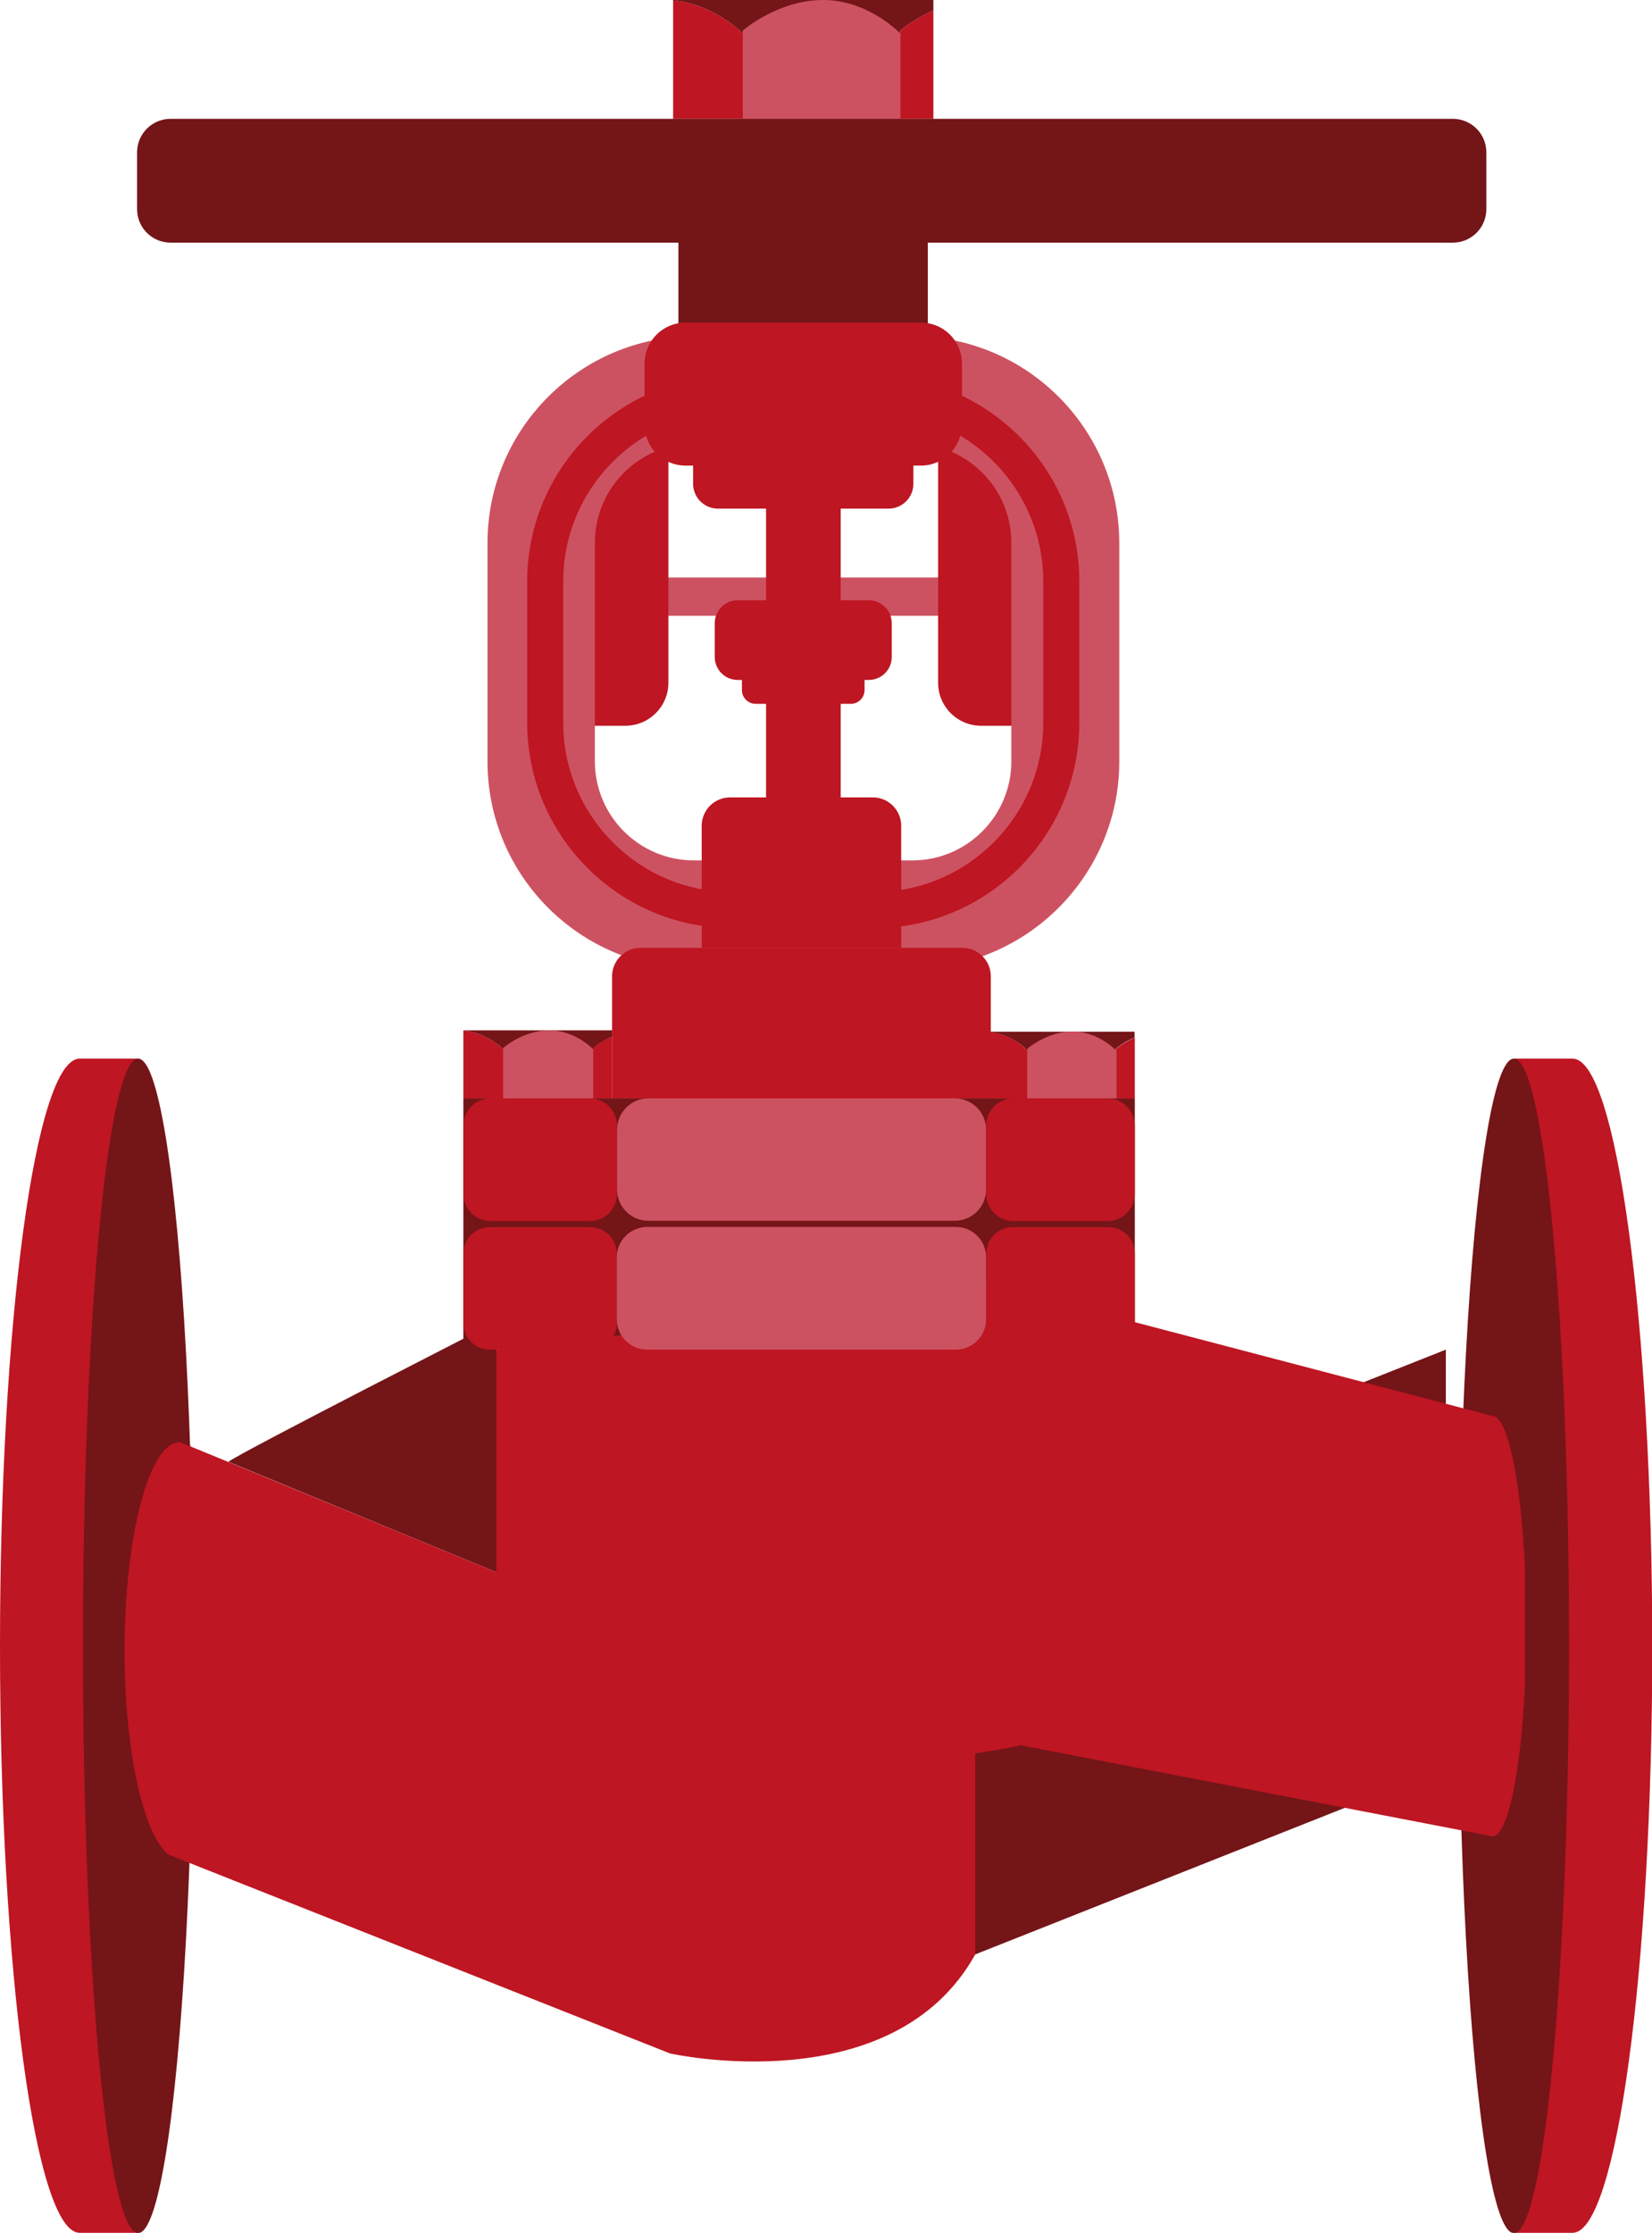 <?xml version="1.0" encoding="utf-8"?>
<!-- Generator: Adobe Illustrator 23.0.3, SVG Export Plug-In . SVG Version: 6.00 Build 0)  -->
<svg version="1.2" baseProfile="tiny" id="Capa_1" xmlns="http://www.w3.org/2000/svg" xmlns:xlink="http://www.w3.org/1999/xlink"
	 x="0px" y="0px" viewBox="0 0 59.54 80.42" xml:space="preserve">
<g>
	<rect x="16.7" y="39.56" fill="#741518" width="24.2" height="9.05"/>
	<polygon fill="#741518" points="31.37,71.89 52.11,63.67 52.11,48.61 31.37,56.83 	"/>
	<path fill="#741518" d="M8.23,52.65c0.46-0.35,9.66-5.04,9.66-5.04l0.2,9.1L8.23,52.65z"/>
	<path fill="#BE1622" d="M2.87,38.13h2.12v6.93v28.43v6.93H2.87C1.28,80.42,0,70.96,0,59.28C0,47.6,1.28,38.13,2.87,38.13z"/>
	<ellipse fill-rule="evenodd" fill="#741518" cx="4.98" cy="59.28" rx="1.99" ry="21.15"/>
	<path fill="#BE1622" d="M56.68,38.13h-2.12v6.93v28.43v6.93h2.12c1.58,0,2.87-9.47,2.87-21.15C59.54,47.6,58.26,38.13,56.68,38.13z
		"/>
	<ellipse fill-rule="evenodd" fill="#741518" cx="54.56" cy="59.28" rx="1.99" ry="21.15"/>
	<path fill="#BE1622" d="M28.51,63.09c-5.59-0.15-10.42-6.38-10.42-6.38L6.9,52.11l-0.42-0.17c-1.1,0-1.99,3.36-1.99,7.51
		c0,3.61,0.68,6.63,1.58,7.35l0.41,0.16l17.67,7c0,0,8.02,1.8,11-3.57v-8.37C35.15,62.02,32.83,63.21,28.51,63.09z"/>
	<path fill="#741518" d="M55,58.56c0-0.75-0.02-1.47-0.05-2.16v4.32C54.99,60.04,55,59.32,55,58.56z"/>
	<polygon fill="#741518" points="53.79,51 53.79,51 53.79,51 	"/>
	<path fill="#BE1622" d="M53.79,51L53.79,51l-19.57-5.13l0.12,0.81l-16.45,1.94v8.1c3.69,9.67,18.9,6.14,18.9,6.14l17,3.28
		c0.55,0,1.02-2.28,1.17-5.41v-4.32C54.8,53.28,54.34,51,53.79,51z"/>
	<path fill="#BE1622" d="M16.7,45.15v2.51c0,0.53,0.43,0.95,0.95,0.95h3.63c0.53,0,0.95-0.43,0.95-0.95v-2.51
		c0-0.53-0.43-0.95-0.95-0.95h-3.63C17.13,44.2,16.7,44.62,16.7,45.15z"/>
	<path fill="#BE1622" d="M36.49,48.61h3.47c0.52,0,0.94-0.42,0.94-0.94v-2.53c0-0.52-0.42-0.94-0.94-0.94h-3.47
		c-0.52,0-0.94,0.42-0.94,0.94v2.53C35.54,48.19,35.97,48.61,36.49,48.61z"/>
	<path fill="#CD5261" d="M22.23,45.28v2.24c0,0.6,0.49,1.09,1.09,1.09h11.13c0.6,0,1.09-0.49,1.09-1.09v-2.24
		c0-0.6-0.49-1.09-1.09-1.09H23.32C22.72,44.2,22.23,44.68,22.23,45.28z"/>
	<path fill="#741518" d="M6.48,51.93L6.48,51.93l0.42,0.17C6.77,51.99,6.62,51.93,6.48,51.93z"/>
	<path fill="#741518" d="M6.48,66.96l-0.41-0.16C6.2,66.9,6.34,66.96,6.48,66.96L6.48,66.96z"/>
	<rect x="20.61" y="20.8" fill="#CD5261" width="15.85" height="1.38"/>
	<path fill="#BE1622" d="M22.54,26.14h-1.14V15.98h2.69v8.61C24.09,25.44,23.4,26.14,22.54,26.14z"/>
	<path fill="#BE1622" d="M35.36,26.14h1.14V15.98h-2.69v8.61C33.81,25.44,34.5,26.14,35.36,26.14z"/>
	<g>
		<path fill="#741518" d="M18.14,37.8v1.76h3.25v-1.82c0,0,0.27-0.23,0.68-0.41v-0.22H16.7v0.01C17.55,37.19,18.14,37.8,18.14,37.8z
			"/>
		<path fill-rule="evenodd" fill="#CD5261" d="M18.14,39.56v-1.82c0,0,0.72-0.63,1.66-0.63c0.94,0,1.59,0.69,1.59,0.69v1.76H18.14z"
			/>
		<path fill="#BE1622" d="M16.7,37.12v2.44h1.44V37.8C18.14,37.8,17.55,37.19,16.7,37.12z"/>
		<path fill="#BE1622" d="M21.38,39.56h0.68v-2.23c-0.42,0.18-0.68,0.41-0.68,0.41V39.56z"/>
	</g>
	<g>
		<path fill="#741518" d="M26.77,1.21v3.08h5.68V1.1c0,0,0.46-0.4,1.19-0.72V0h-9.38v0.02C25.75,0.15,26.77,1.21,26.77,1.21z"/>
		<path fill-rule="evenodd" fill="#CD5261" d="M26.77,4.28V1.1c0,0,1.26-1.1,2.9-1.1c1.64,0,2.78,1.21,2.78,1.21v3.08H26.77z"/>
		<path fill="#BE1622" d="M24.26,0.02v4.26h2.51V1.21C26.77,1.21,25.75,0.15,24.26,0.02z"/>
		<path fill="#BE1622" d="M32.45,4.28h1.19v-3.9C32.91,0.7,32.45,1.1,32.45,1.1V4.28z"/>
	</g>
	<g>
		<path fill="#741518" d="M37.03,37.83v1.73h3.19v-1.79c0,0,0.26-0.23,0.67-0.4v-0.21h-5.27v0.01
			C36.46,37.23,37.03,37.83,37.03,37.83z"/>
		<path fill-rule="evenodd" fill="#CD5261" d="M37.03,39.56v-1.79c0,0,0.71-0.62,1.63-0.62c0.92,0,1.56,0.68,1.56,0.68v1.73H37.03z"
			/>
		<path fill="#BE1622" d="M35.62,37.16v2.4h1.41v-1.73C37.03,37.83,36.46,37.23,35.62,37.16z"/>
		<path fill="#BE1622" d="M40.23,39.56h0.67v-2.19c-0.41,0.18-0.67,0.4-0.67,0.4V39.56z"/>
	</g>
	<path fill="#CD5261" d="M32.89,34.88h-7.87c-4.11,0-7.45-3.34-7.45-7.45v-7.87c0-4.11,3.34-7.45,7.45-7.45h7.87
		c4.11,0,7.45,3.34,7.45,7.45v7.87C40.34,31.53,37,34.88,32.89,34.88z M25.01,15.98c-1.97,0-3.57,1.6-3.57,3.57v7.87
		c0,1.97,1.6,3.57,3.57,3.57h7.87c1.97,0,3.57-1.6,3.57-3.57v-7.87c0-1.97-1.6-3.57-3.57-3.57H25.01z"/>
	<rect x="27.61" y="15.98" fill="#BE1622" width="2.69" height="15.02"/>
	<path fill="#741518" d="M33.44,12.39h-8.99V8.42c0-1.05,0.85-1.91,1.91-1.91h5.17c1.05,0,1.91,0.85,1.91,1.91V12.39z"/>
	<path fill="#741518" d="M52.36,8.74H6.15c-0.67,0-1.21-0.54-1.21-1.21V5.49c0-0.67,0.54-1.21,1.21-1.21h46.21
		c0.67,0,1.21,0.54,1.21,1.21v2.04C53.57,8.2,53.03,8.74,52.36,8.74z"/>
	<path fill="#BE1622" d="M21.26,39.56h-3.58c-0.54,0-0.98,0.44-0.98,0.98v2.46c0,0.54,0.44,0.98,0.98,0.98h3.58
		c0.54,0,0.98-0.44,0.98-0.98v-2.46C22.23,40,21.8,39.56,21.26,39.56z"/>
	<path fill="#CD5261" d="M35.54,42.84v-2.15c0-0.63-0.51-1.13-1.13-1.13H23.37c-0.63,0-1.13,0.51-1.13,1.13v2.15
		c0,0.63,0.51,1.13,1.13,1.13h11.04C35.04,43.97,35.54,43.46,35.54,42.84z"/>
	<path fill="#BE1622" d="M35.54,40.55v2.44c0,0.55,0.44,0.99,0.99,0.99h3.38c0.55,0,0.99-0.44,0.99-0.99v-2.44
		c0-0.55-0.44-0.99-0.99-0.99h-3.38C35.99,39.56,35.54,40,35.54,40.55z"/>
	<path fill="#BE1622" d="M35.71,39.56H22.06v-4.4c0-0.56,0.46-1.02,1.02-1.02h11.61c0.56,0,1.02,0.46,1.02,1.02V39.56z"/>
	<path fill="#BE1622" d="M32.48,34.14h-7.19v-4.4c0-0.56,0.46-1.02,1.02-1.02h5.15c0.56,0,1.02,0.46,1.02,1.02V34.14z"/>
	<path fill="#BE1622" d="M33.19,16.77h-8.48c-0.82,0-1.48-0.66-1.48-1.48V13.1c0-0.82,0.66-1.48,1.48-1.48h8.48
		c0.82,0,1.48,0.66,1.48,1.48v2.18C34.67,16.1,34.01,16.77,33.19,16.77z"/>
	<path fill="#BE1622" d="M32.02,18.32h-6.14c-0.5,0-0.9-0.4-0.9-0.9v-1.32c0-0.5,0.4-0.9,0.9-0.9h6.14c0.5,0,0.9,0.4,0.9,0.9v1.32
		C32.92,17.92,32.52,18.32,32.02,18.32z"/>
	<path fill="#BE1622" d="M31.31,24.49h-4.72c-0.46,0-0.83-0.37-0.83-0.83v-1.21c0-0.46,0.37-0.83,0.83-0.83h4.72
		c0.46,0,0.83,0.37,0.83,0.83v1.21C32.14,24.12,31.77,24.49,31.31,24.49z"/>
	<path fill="#BE1622" d="M30.66,25.35h-3.42c-0.28,0-0.5-0.22-0.5-0.5v-0.73c0-0.28,0.22-0.5,0.5-0.5h3.42c0.28,0,0.5,0.22,0.5,0.5
		v0.73C31.16,25.13,30.94,25.35,30.66,25.35z"/>
	<path fill="#BE1622" d="M31.5,33.43h-5.1c-4.08,0-7.4-3.32-7.4-7.4v-5.09c0-4.08,3.32-7.4,7.4-7.4h5.1c4.08,0,7.4,3.32,7.4,7.4
		v5.09C38.9,30.11,35.58,33.43,31.5,33.43z M26.4,14.84c-3.36,0-6.1,2.73-6.1,6.1v5.09c0,3.36,2.73,6.1,6.1,6.1h5.1
		c3.36,0,6.1-2.73,6.1-6.1v-5.09c0-3.36-2.73-6.1-6.1-6.1H26.4z"/>
</g>
</svg>
